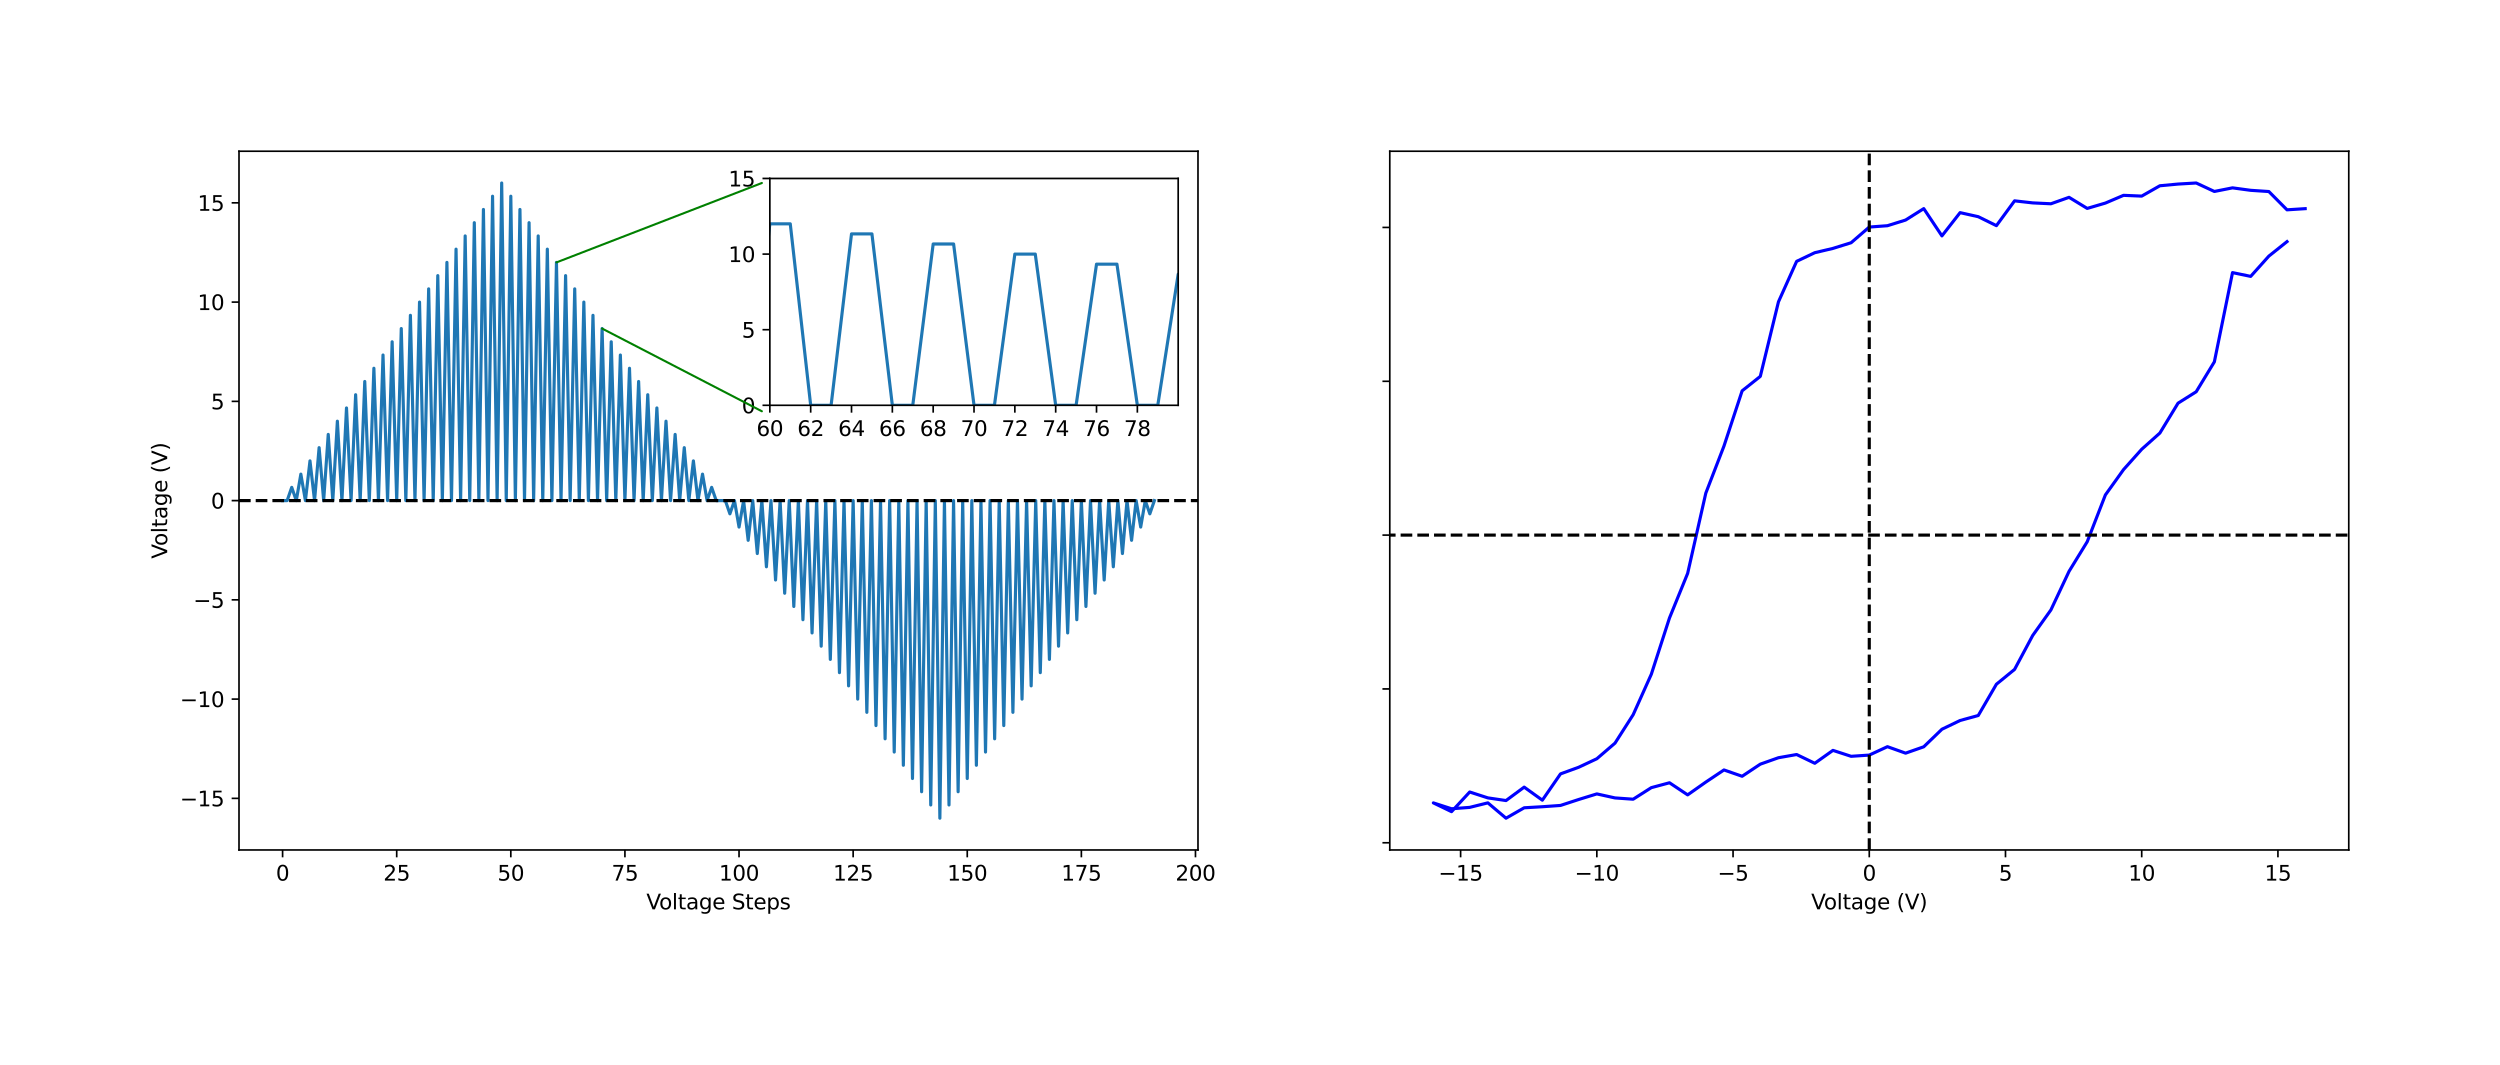<?xml version="1.0" encoding="utf-8" standalone="no"?>
<!DOCTYPE svg PUBLIC "-//W3C//DTD SVG 1.1//EN"
  "http://www.w3.org/Graphics/SVG/1.1/DTD/svg11.dtd">
<svg xmlns:xlink="http://www.w3.org/1999/xlink" width="1190.183pt" height="506.996pt" viewBox="0 0 1190.183 506.996" xmlns="http://www.w3.org/2000/svg" version="1.1">
 <defs>
  <style type="text/css">*{stroke-linejoin: round; stroke-linecap: butt}</style>
 </defs>
 <g id="figure_1">
  <g id="patch_1">
   <path d="M 0 506.996 
L 1190.183 506.996 
L 1190.183 0 
L 0 0 
z
" style="fill: #ffffff"/>
  </g>
  <g id="axes_1">
   <g id="patch_2">
    <path d="M 113.783 404.64 
L 570.328 404.64 
L 570.328 72 
L 113.783 72 
z
" style="fill: #ffffff"/>
   </g>
   <g id="matplotlib.axis_1">
    <g id="xtick_1">
     <g id="line2d_1">
      <defs>
       <path id="m59f0fe6454" d="M 0 0 
L 0 3.5 
" style="stroke: #000000; stroke-width: 0.8"/>
      </defs>
      <g>
       <use xlink:href="#m59f0fe6454" x="134.535" y="404.64" style="stroke: #000000; stroke-width: 0.8"/>
      </g>
     </g>
     <g id="text_1">
      <!-- 0 -->
      <g transform="translate(131.354 419.238) scale(0.1 -0.1)">
       <defs>
        <path id="DejaVuSans-30" d="M 2034 4250 
Q 1547 4250 1301 3770 
Q 1056 3291 1056 2328 
Q 1056 1369 1301 889 
Q 1547 409 2034 409 
Q 2525 409 2770 889 
Q 3016 1369 3016 2328 
Q 3016 3291 2770 3770 
Q 2525 4250 2034 4250 
z
M 2034 4750 
Q 2819 4750 3233 4129 
Q 3647 3509 3647 2328 
Q 3647 1150 3233 529 
Q 2819 -91 2034 -91 
Q 1250 -91 836 529 
Q 422 1150 422 2328 
Q 422 3509 836 4129 
Q 1250 4750 2034 4750 
z
" transform="scale(0.016)"/>
       </defs>
       <use xlink:href="#DejaVuSans-30"/>
      </g>
     </g>
    </g>
    <g id="xtick_2">
     <g id="line2d_2">
      <g>
       <use xlink:href="#m59f0fe6454" x="188.86" y="404.64" style="stroke: #000000; stroke-width: 0.8"/>
      </g>
     </g>
     <g id="text_2">
      <!-- 25 -->
      <g transform="translate(182.497 419.238) scale(0.1 -0.1)">
       <defs>
        <path id="DejaVuSans-32" d="M 1228 531 
L 3431 531 
L 3431 0 
L 469 0 
L 469 531 
Q 828 903 1448 1529 
Q 2069 2156 2228 2338 
Q 2531 2678 2651 2914 
Q 2772 3150 2772 3378 
Q 2772 3750 2511 3984 
Q 2250 4219 1831 4219 
Q 1534 4219 1204 4116 
Q 875 4013 500 3803 
L 500 4441 
Q 881 4594 1212 4672 
Q 1544 4750 1819 4750 
Q 2544 4750 2975 4387 
Q 3406 4025 3406 3419 
Q 3406 3131 3298 2873 
Q 3191 2616 2906 2266 
Q 2828 2175 2409 1742 
Q 1991 1309 1228 531 
z
" transform="scale(0.016)"/>
        <path id="DejaVuSans-35" d="M 691 4666 
L 3169 4666 
L 3169 4134 
L 1269 4134 
L 1269 2991 
Q 1406 3038 1543 3061 
Q 1681 3084 1819 3084 
Q 2600 3084 3056 2656 
Q 3513 2228 3513 1497 
Q 3513 744 3044 326 
Q 2575 -91 1722 -91 
Q 1428 -91 1123 -41 
Q 819 9 494 109 
L 494 744 
Q 775 591 1075 516 
Q 1375 441 1709 441 
Q 2250 441 2565 725 
Q 2881 1009 2881 1497 
Q 2881 1984 2565 2268 
Q 2250 2553 1709 2553 
Q 1456 2553 1204 2497 
Q 953 2441 691 2322 
L 691 4666 
z
" transform="scale(0.016)"/>
       </defs>
       <use xlink:href="#DejaVuSans-32"/>
       <use xlink:href="#DejaVuSans-35" x="63.623"/>
      </g>
     </g>
    </g>
    <g id="xtick_3">
     <g id="line2d_3">
      <g>
       <use xlink:href="#m59f0fe6454" x="243.184" y="404.64" style="stroke: #000000; stroke-width: 0.8"/>
      </g>
     </g>
     <g id="text_3">
      <!-- 50 -->
      <g transform="translate(236.822 419.238) scale(0.1 -0.1)">
       <use xlink:href="#DejaVuSans-35"/>
       <use xlink:href="#DejaVuSans-30" x="63.623"/>
      </g>
     </g>
    </g>
    <g id="xtick_4">
     <g id="line2d_4">
      <g>
       <use xlink:href="#m59f0fe6454" x="297.509" y="404.64" style="stroke: #000000; stroke-width: 0.8"/>
      </g>
     </g>
     <g id="text_4">
      <!-- 75 -->
      <g transform="translate(291.147 419.238) scale(0.1 -0.1)">
       <defs>
        <path id="DejaVuSans-37" d="M 525 4666 
L 3525 4666 
L 3525 4397 
L 1831 0 
L 1172 0 
L 2766 4134 
L 525 4134 
L 525 4666 
z
" transform="scale(0.016)"/>
       </defs>
       <use xlink:href="#DejaVuSans-37"/>
       <use xlink:href="#DejaVuSans-35" x="63.623"/>
      </g>
     </g>
    </g>
    <g id="xtick_5">
     <g id="line2d_5">
      <g>
       <use xlink:href="#m59f0fe6454" x="351.834" y="404.64" style="stroke: #000000; stroke-width: 0.8"/>
      </g>
     </g>
     <g id="text_5">
      <!-- 100 -->
      <g transform="translate(342.29 419.238) scale(0.1 -0.1)">
       <defs>
        <path id="DejaVuSans-31" d="M 794 531 
L 1825 531 
L 1825 4091 
L 703 3866 
L 703 4441 
L 1819 4666 
L 2450 4666 
L 2450 531 
L 3481 531 
L 3481 0 
L 794 0 
L 794 531 
z
" transform="scale(0.016)"/>
       </defs>
       <use xlink:href="#DejaVuSans-31"/>
       <use xlink:href="#DejaVuSans-30" x="63.623"/>
       <use xlink:href="#DejaVuSans-30" x="127.246"/>
      </g>
     </g>
    </g>
    <g id="xtick_6">
     <g id="line2d_6">
      <g>
       <use xlink:href="#m59f0fe6454" x="406.159" y="404.64" style="stroke: #000000; stroke-width: 0.8"/>
      </g>
     </g>
     <g id="text_6">
      <!-- 125 -->
      <g transform="translate(396.615 419.238) scale(0.1 -0.1)">
       <use xlink:href="#DejaVuSans-31"/>
       <use xlink:href="#DejaVuSans-32" x="63.623"/>
       <use xlink:href="#DejaVuSans-35" x="127.246"/>
      </g>
     </g>
    </g>
    <g id="xtick_7">
     <g id="line2d_7">
      <g>
       <use xlink:href="#m59f0fe6454" x="460.484" y="404.64" style="stroke: #000000; stroke-width: 0.8"/>
      </g>
     </g>
     <g id="text_7">
      <!-- 150 -->
      <g transform="translate(450.94 419.238) scale(0.1 -0.1)">
       <use xlink:href="#DejaVuSans-31"/>
       <use xlink:href="#DejaVuSans-35" x="63.623"/>
       <use xlink:href="#DejaVuSans-30" x="127.246"/>
      </g>
     </g>
    </g>
    <g id="xtick_8">
     <g id="line2d_8">
      <g>
       <use xlink:href="#m59f0fe6454" x="514.808" y="404.64" style="stroke: #000000; stroke-width: 0.8"/>
      </g>
     </g>
     <g id="text_8">
      <!-- 175 -->
      <g transform="translate(505.265 419.238) scale(0.1 -0.1)">
       <use xlink:href="#DejaVuSans-31"/>
       <use xlink:href="#DejaVuSans-37" x="63.623"/>
       <use xlink:href="#DejaVuSans-35" x="127.246"/>
      </g>
     </g>
    </g>
    <g id="xtick_9">
     <g id="line2d_9">
      <g>
       <use xlink:href="#m59f0fe6454" x="569.133" y="404.64" style="stroke: #000000; stroke-width: 0.8"/>
      </g>
     </g>
     <g id="text_9">
      <!-- 200 -->
      <g transform="translate(559.589 419.238) scale(0.1 -0.1)">
       <use xlink:href="#DejaVuSans-32"/>
       <use xlink:href="#DejaVuSans-30" x="63.623"/>
       <use xlink:href="#DejaVuSans-30" x="127.246"/>
      </g>
     </g>
    </g>
    <g id="text_10">
     <!-- Voltage Steps -->
     <g transform="translate(307.72 432.917) scale(0.1 -0.1)">
      <defs>
       <path id="DejaVuSans-56" d="M 1831 0 
L 50 4666 
L 709 4666 
L 2188 738 
L 3669 4666 
L 4325 4666 
L 2547 0 
L 1831 0 
z
" transform="scale(0.016)"/>
       <path id="DejaVuSans-6f" d="M 1959 3097 
Q 1497 3097 1228 2736 
Q 959 2375 959 1747 
Q 959 1119 1226 758 
Q 1494 397 1959 397 
Q 2419 397 2687 759 
Q 2956 1122 2956 1747 
Q 2956 2369 2687 2733 
Q 2419 3097 1959 3097 
z
M 1959 3584 
Q 2709 3584 3137 3096 
Q 3566 2609 3566 1747 
Q 3566 888 3137 398 
Q 2709 -91 1959 -91 
Q 1206 -91 779 398 
Q 353 888 353 1747 
Q 353 2609 779 3096 
Q 1206 3584 1959 3584 
z
" transform="scale(0.016)"/>
       <path id="DejaVuSans-6c" d="M 603 4863 
L 1178 4863 
L 1178 0 
L 603 0 
L 603 4863 
z
" transform="scale(0.016)"/>
       <path id="DejaVuSans-74" d="M 1172 4494 
L 1172 3500 
L 2356 3500 
L 2356 3053 
L 1172 3053 
L 1172 1153 
Q 1172 725 1289 603 
Q 1406 481 1766 481 
L 2356 481 
L 2356 0 
L 1766 0 
Q 1100 0 847 248 
Q 594 497 594 1153 
L 594 3053 
L 172 3053 
L 172 3500 
L 594 3500 
L 594 4494 
L 1172 4494 
z
" transform="scale(0.016)"/>
       <path id="DejaVuSans-61" d="M 2194 1759 
Q 1497 1759 1228 1600 
Q 959 1441 959 1056 
Q 959 750 1161 570 
Q 1363 391 1709 391 
Q 2188 391 2477 730 
Q 2766 1069 2766 1631 
L 2766 1759 
L 2194 1759 
z
M 3341 1997 
L 3341 0 
L 2766 0 
L 2766 531 
Q 2569 213 2275 61 
Q 1981 -91 1556 -91 
Q 1019 -91 701 211 
Q 384 513 384 1019 
Q 384 1609 779 1909 
Q 1175 2209 1959 2209 
L 2766 2209 
L 2766 2266 
Q 2766 2663 2505 2880 
Q 2244 3097 1772 3097 
Q 1472 3097 1187 3025 
Q 903 2953 641 2809 
L 641 3341 
Q 956 3463 1253 3523 
Q 1550 3584 1831 3584 
Q 2591 3584 2966 3190 
Q 3341 2797 3341 1997 
z
" transform="scale(0.016)"/>
       <path id="DejaVuSans-67" d="M 2906 1791 
Q 2906 2416 2648 2759 
Q 2391 3103 1925 3103 
Q 1463 3103 1205 2759 
Q 947 2416 947 1791 
Q 947 1169 1205 825 
Q 1463 481 1925 481 
Q 2391 481 2648 825 
Q 2906 1169 2906 1791 
z
M 3481 434 
Q 3481 -459 3084 -895 
Q 2688 -1331 1869 -1331 
Q 1566 -1331 1297 -1286 
Q 1028 -1241 775 -1147 
L 775 -588 
Q 1028 -725 1275 -790 
Q 1522 -856 1778 -856 
Q 2344 -856 2625 -561 
Q 2906 -266 2906 331 
L 2906 616 
Q 2728 306 2450 153 
Q 2172 0 1784 0 
Q 1141 0 747 490 
Q 353 981 353 1791 
Q 353 2603 747 3093 
Q 1141 3584 1784 3584 
Q 2172 3584 2450 3431 
Q 2728 3278 2906 2969 
L 2906 3500 
L 3481 3500 
L 3481 434 
z
" transform="scale(0.016)"/>
       <path id="DejaVuSans-65" d="M 3597 1894 
L 3597 1613 
L 953 1613 
Q 991 1019 1311 708 
Q 1631 397 2203 397 
Q 2534 397 2845 478 
Q 3156 559 3463 722 
L 3463 178 
Q 3153 47 2828 -22 
Q 2503 -91 2169 -91 
Q 1331 -91 842 396 
Q 353 884 353 1716 
Q 353 2575 817 3079 
Q 1281 3584 2069 3584 
Q 2775 3584 3186 3129 
Q 3597 2675 3597 1894 
z
M 3022 2063 
Q 3016 2534 2758 2815 
Q 2500 3097 2075 3097 
Q 1594 3097 1305 2825 
Q 1016 2553 972 2059 
L 3022 2063 
z
" transform="scale(0.016)"/>
       <path id="DejaVuSans-20" transform="scale(0.016)"/>
       <path id="DejaVuSans-53" d="M 3425 4513 
L 3425 3897 
Q 3066 4069 2747 4153 
Q 2428 4238 2131 4238 
Q 1616 4238 1336 4038 
Q 1056 3838 1056 3469 
Q 1056 3159 1242 3001 
Q 1428 2844 1947 2747 
L 2328 2669 
Q 3034 2534 3370 2195 
Q 3706 1856 3706 1288 
Q 3706 609 3251 259 
Q 2797 -91 1919 -91 
Q 1588 -91 1214 -16 
Q 841 59 441 206 
L 441 856 
Q 825 641 1194 531 
Q 1563 422 1919 422 
Q 2459 422 2753 634 
Q 3047 847 3047 1241 
Q 3047 1584 2836 1778 
Q 2625 1972 2144 2069 
L 1759 2144 
Q 1053 2284 737 2584 
Q 422 2884 422 3419 
Q 422 4038 858 4394 
Q 1294 4750 2059 4750 
Q 2388 4750 2728 4690 
Q 3069 4631 3425 4513 
z
" transform="scale(0.016)"/>
       <path id="DejaVuSans-70" d="M 1159 525 
L 1159 -1331 
L 581 -1331 
L 581 3500 
L 1159 3500 
L 1159 2969 
Q 1341 3281 1617 3432 
Q 1894 3584 2278 3584 
Q 2916 3584 3314 3078 
Q 3713 2572 3713 1747 
Q 3713 922 3314 415 
Q 2916 -91 2278 -91 
Q 1894 -91 1617 61 
Q 1341 213 1159 525 
z
M 3116 1747 
Q 3116 2381 2855 2742 
Q 2594 3103 2138 3103 
Q 1681 3103 1420 2742 
Q 1159 2381 1159 1747 
Q 1159 1113 1420 752 
Q 1681 391 2138 391 
Q 2594 391 2855 752 
Q 3116 1113 3116 1747 
z
" transform="scale(0.016)"/>
       <path id="DejaVuSans-73" d="M 2834 3397 
L 2834 2853 
Q 2591 2978 2328 3040 
Q 2066 3103 1784 3103 
Q 1356 3103 1142 2972 
Q 928 2841 928 2578 
Q 928 2378 1081 2264 
Q 1234 2150 1697 2047 
L 1894 2003 
Q 2506 1872 2764 1633 
Q 3022 1394 3022 966 
Q 3022 478 2636 193 
Q 2250 -91 1575 -91 
Q 1294 -91 989 -36 
Q 684 19 347 128 
L 347 722 
Q 666 556 975 473 
Q 1284 391 1588 391 
Q 1994 391 2212 530 
Q 2431 669 2431 922 
Q 2431 1156 2273 1281 
Q 2116 1406 1581 1522 
L 1381 1569 
Q 847 1681 609 1914 
Q 372 2147 372 2553 
Q 372 3047 722 3315 
Q 1072 3584 1716 3584 
Q 2034 3584 2315 3537 
Q 2597 3491 2834 3397 
z
" transform="scale(0.016)"/>
      </defs>
      <use xlink:href="#DejaVuSans-56"/>
      <use xlink:href="#DejaVuSans-6f" x="60.658"/>
      <use xlink:href="#DejaVuSans-6c" x="121.84"/>
      <use xlink:href="#DejaVuSans-74" x="149.623"/>
      <use xlink:href="#DejaVuSans-61" x="188.832"/>
      <use xlink:href="#DejaVuSans-67" x="250.111"/>
      <use xlink:href="#DejaVuSans-65" x="313.588"/>
      <use xlink:href="#DejaVuSans-20" x="375.111"/>
      <use xlink:href="#DejaVuSans-53" x="406.898"/>
      <use xlink:href="#DejaVuSans-74" x="470.375"/>
      <use xlink:href="#DejaVuSans-65" x="509.584"/>
      <use xlink:href="#DejaVuSans-70" x="571.107"/>
      <use xlink:href="#DejaVuSans-73" x="634.584"/>
     </g>
    </g>
   </g>
   <g id="matplotlib.axis_2">
    <g id="ytick_1">
     <g id="line2d_10">
      <defs>
       <path id="m29679ef393" d="M 0 0 
L -3.5 0 
" style="stroke: #000000; stroke-width: 0.8"/>
      </defs>
      <g>
       <use xlink:href="#m29679ef393" x="113.783" y="380.07" style="stroke: #000000; stroke-width: 0.8"/>
      </g>
     </g>
     <g id="text_11">
      <!-- −15 -->
      <g transform="translate(85.678 383.869) scale(0.1 -0.1)">
       <defs>
        <path id="DejaVuSans-2212" d="M 678 2272 
L 4684 2272 
L 4684 1741 
L 678 1741 
L 678 2272 
z
" transform="scale(0.016)"/>
       </defs>
       <use xlink:href="#DejaVuSans-2212"/>
       <use xlink:href="#DejaVuSans-31" x="83.789"/>
       <use xlink:href="#DejaVuSans-35" x="147.412"/>
      </g>
     </g>
    </g>
    <g id="ytick_2">
     <g id="line2d_11">
      <g>
       <use xlink:href="#m29679ef393" x="113.783" y="332.82" style="stroke: #000000; stroke-width: 0.8"/>
      </g>
     </g>
     <g id="text_12">
      <!-- −10 -->
      <g transform="translate(85.678 336.619) scale(0.1 -0.1)">
       <use xlink:href="#DejaVuSans-2212"/>
       <use xlink:href="#DejaVuSans-31" x="83.789"/>
       <use xlink:href="#DejaVuSans-30" x="147.412"/>
      </g>
     </g>
    </g>
    <g id="ytick_3">
     <g id="line2d_12">
      <g>
       <use xlink:href="#m29679ef393" x="113.783" y="285.57" style="stroke: #000000; stroke-width: 0.8"/>
      </g>
     </g>
     <g id="text_13">
      <!-- −5 -->
      <g transform="translate(92.041 289.369) scale(0.1 -0.1)">
       <use xlink:href="#DejaVuSans-2212"/>
       <use xlink:href="#DejaVuSans-35" x="83.789"/>
      </g>
     </g>
    </g>
    <g id="ytick_4">
     <g id="line2d_13">
      <g>
       <use xlink:href="#m29679ef393" x="113.783" y="238.32" style="stroke: #000000; stroke-width: 0.8"/>
      </g>
     </g>
     <g id="text_14">
      <!-- 0 -->
      <g transform="translate(100.42 242.119) scale(0.1 -0.1)">
       <use xlink:href="#DejaVuSans-30"/>
      </g>
     </g>
    </g>
    <g id="ytick_5">
     <g id="line2d_14">
      <g>
       <use xlink:href="#m29679ef393" x="113.783" y="191.07" style="stroke: #000000; stroke-width: 0.8"/>
      </g>
     </g>
     <g id="text_15">
      <!-- 5 -->
      <g transform="translate(100.42 194.869) scale(0.1 -0.1)">
       <use xlink:href="#DejaVuSans-35"/>
      </g>
     </g>
    </g>
    <g id="ytick_6">
     <g id="line2d_15">
      <g>
       <use xlink:href="#m29679ef393" x="113.783" y="143.82" style="stroke: #000000; stroke-width: 0.8"/>
      </g>
     </g>
     <g id="text_16">
      <!-- 10 -->
      <g transform="translate(94.058 147.619) scale(0.1 -0.1)">
       <use xlink:href="#DejaVuSans-31"/>
       <use xlink:href="#DejaVuSans-30" x="63.623"/>
      </g>
     </g>
    </g>
    <g id="ytick_7">
     <g id="line2d_16">
      <g>
       <use xlink:href="#m29679ef393" x="113.783" y="96.57" style="stroke: #000000; stroke-width: 0.8"/>
      </g>
     </g>
     <g id="text_17">
      <!-- 15 -->
      <g transform="translate(94.058 100.369) scale(0.1 -0.1)">
       <use xlink:href="#DejaVuSans-31"/>
       <use xlink:href="#DejaVuSans-35" x="63.623"/>
      </g>
     </g>
    </g>
    <g id="text_18">
     <!-- Voltage (V) -->
     <g transform="translate(79.598 265.987) rotate(-90) scale(0.1 -0.1)">
      <defs>
       <path id="DejaVuSans-28" d="M 1984 4856 
Q 1566 4138 1362 3434 
Q 1159 2731 1159 2009 
Q 1159 1288 1364 580 
Q 1569 -128 1984 -844 
L 1484 -844 
Q 1016 -109 783 600 
Q 550 1309 550 2009 
Q 550 2706 781 3412 
Q 1013 4119 1484 4856 
L 1984 4856 
z
" transform="scale(0.016)"/>
       <path id="DejaVuSans-29" d="M 513 4856 
L 1013 4856 
Q 1481 4119 1714 3412 
Q 1947 2706 1947 2009 
Q 1947 1309 1714 600 
Q 1481 -109 1013 -844 
L 513 -844 
Q 928 -128 1133 580 
Q 1338 1288 1338 2009 
Q 1338 2731 1133 3434 
Q 928 4138 513 4856 
z
" transform="scale(0.016)"/>
      </defs>
      <use xlink:href="#DejaVuSans-56"/>
      <use xlink:href="#DejaVuSans-6f" x="60.658"/>
      <use xlink:href="#DejaVuSans-6c" x="121.84"/>
      <use xlink:href="#DejaVuSans-74" x="149.623"/>
      <use xlink:href="#DejaVuSans-61" x="188.832"/>
      <use xlink:href="#DejaVuSans-67" x="250.111"/>
      <use xlink:href="#DejaVuSans-65" x="313.588"/>
      <use xlink:href="#DejaVuSans-20" x="375.111"/>
      <use xlink:href="#DejaVuSans-28" x="406.898"/>
      <use xlink:href="#DejaVuSans-56" x="445.912"/>
      <use xlink:href="#DejaVuSans-29" x="514.32"/>
     </g>
    </g>
   </g>
   <g id="line2d_17">
    <path d="M 134.535 238.32 
L 136.708 238.32 
L 138.881 232.02 
L 141.054 238.32 
L 143.227 225.72 
L 145.4 238.32 
L 147.573 219.42 
L 149.746 238.32 
L 151.919 213.12 
L 154.092 238.32 
L 156.265 206.82 
L 158.438 238.32 
L 160.611 200.52 
L 162.784 238.32 
L 164.957 194.22 
L 167.13 238.32 
L 169.303 187.92 
L 171.476 238.32 
L 173.649 181.62 
L 175.822 238.32 
L 177.995 175.32 
L 180.168 238.32 
L 182.341 169.02 
L 184.514 238.32 
L 186.687 162.72 
L 188.86 238.32 
L 191.033 156.42 
L 193.206 238.32 
L 195.379 150.12 
L 197.552 238.32 
L 199.725 143.82 
L 201.898 238.32 
L 204.071 137.52 
L 206.244 238.32 
L 208.417 131.22 
L 210.59 238.32 
L 212.763 124.92 
L 214.936 238.32 
L 217.109 118.62 
L 219.282 238.32 
L 221.455 112.32 
L 223.628 238.32 
L 225.801 106.02 
L 227.974 238.32 
L 230.146 99.72 
L 232.319 238.32 
L 234.492 93.42 
L 236.665 238.32 
L 238.838 87.12 
L 241.011 238.32 
L 243.184 93.42 
L 245.357 238.32 
L 247.53 99.72 
L 249.703 238.32 
L 251.876 106.02 
L 254.049 238.32 
L 256.222 112.32 
L 258.395 238.32 
L 260.568 118.62 
L 262.741 238.32 
L 264.914 124.92 
L 267.087 238.32 
L 269.26 131.22 
L 271.433 238.32 
L 273.606 137.52 
L 275.779 238.32 
L 277.952 143.82 
L 280.125 238.32 
L 282.298 150.12 
L 284.471 238.32 
L 286.644 156.42 
L 288.817 238.32 
L 290.99 162.72 
L 293.163 238.32 
L 295.336 169.02 
L 297.509 238.32 
L 299.682 175.32 
L 301.855 238.32 
L 304.028 181.62 
L 306.201 238.32 
L 308.374 187.92 
L 310.547 238.32 
L 312.72 194.22 
L 314.893 238.32 
L 317.066 200.52 
L 319.239 238.32 
L 321.412 206.82 
L 323.585 238.32 
L 325.758 213.12 
L 327.931 238.32 
L 330.104 219.42 
L 332.277 238.32 
L 334.45 225.72 
L 336.623 238.32 
L 338.796 232.02 
L 340.969 238.32 
L 345.315 238.32 
L 347.488 244.62 
L 349.661 238.32 
L 351.834 250.92 
L 354.007 238.32 
L 356.18 257.22 
L 358.353 238.32 
L 360.526 263.52 
L 362.699 238.32 
L 364.872 269.82 
L 367.045 238.32 
L 369.218 276.12 
L 371.391 238.32 
L 373.564 282.42 
L 375.737 238.32 
L 377.91 288.72 
L 380.083 238.32 
L 382.256 295.02 
L 384.429 238.32 
L 386.602 301.32 
L 388.775 238.32 
L 390.948 307.62 
L 393.121 238.32 
L 395.294 313.92 
L 397.467 238.32 
L 399.64 320.22 
L 401.813 238.32 
L 403.986 326.52 
L 406.159 238.32 
L 408.332 332.82 
L 410.505 238.32 
L 412.678 339.12 
L 414.851 238.32 
L 417.024 345.42 
L 419.197 238.32 
L 421.37 351.72 
L 423.543 238.32 
L 425.716 358.02 
L 427.889 238.32 
L 430.062 364.32 
L 432.235 238.32 
L 434.408 370.62 
L 436.581 238.32 
L 438.754 376.92 
L 440.927 238.32 
L 443.1 383.22 
L 445.273 238.32 
L 447.446 389.52 
L 449.619 238.32 
L 451.792 383.22 
L 453.965 238.32 
L 456.138 376.92 
L 458.311 238.32 
L 460.484 370.62 
L 462.657 238.32 
L 464.83 364.32 
L 467.003 238.32 
L 469.176 358.02 
L 471.349 238.32 
L 473.522 351.72 
L 475.695 238.32 
L 477.867 345.42 
L 480.04 238.32 
L 482.213 339.12 
L 484.386 238.32 
L 486.559 332.82 
L 488.732 238.32 
L 490.905 326.52 
L 493.078 238.32 
L 495.251 320.22 
L 497.424 238.32 
L 499.597 313.92 
L 501.77 238.32 
L 503.943 307.62 
L 506.116 238.32 
L 508.289 301.32 
L 510.462 238.32 
L 512.635 295.02 
L 514.808 238.32 
L 516.981 288.72 
L 519.154 238.32 
L 521.327 282.42 
L 523.5 238.32 
L 525.673 276.12 
L 527.846 238.32 
L 530.019 269.82 
L 532.192 238.32 
L 534.365 263.52 
L 536.538 238.32 
L 538.711 257.22 
L 540.884 238.32 
L 543.057 250.92 
L 545.23 238.32 
L 547.403 244.62 
L 549.576 238.32 
L 549.576 238.32 
" clip-path="url(#p17170d8ca2)" style="fill: none; stroke: #1f77b4; stroke-width: 1.5; stroke-linecap: square"/>
   </g>
   <g id="line2d_18">
    <path d="M 113.783 238.32 
L 1191.183 238.32 
" clip-path="url(#p17170d8ca2)" style="fill: none; stroke-dasharray: 5.55,2.4; stroke-dashoffset: 0; stroke: #000000; stroke-width: 1.5"/>
   </g>
   <g id="patch_3">
    <path d="M 113.783 404.64 
L 113.783 72 
" style="fill: none; stroke: #000000; stroke-width: 0.8; stroke-linejoin: miter; stroke-linecap: square"/>
   </g>
   <g id="patch_4">
    <path d="M 570.328 404.64 
L 570.328 72 
" style="fill: none; stroke: #000000; stroke-width: 0.8; stroke-linejoin: miter; stroke-linecap: square"/>
   </g>
   <g id="patch_5">
    <path d="M 113.783 404.64 
L 570.328 404.64 
" style="fill: none; stroke: #000000; stroke-width: 0.8; stroke-linejoin: miter; stroke-linecap: square"/>
   </g>
   <g id="patch_6">
    <path d="M 113.783 72 
L 570.328 72 
" style="fill: none; stroke: #000000; stroke-width: 0.8; stroke-linejoin: miter; stroke-linecap: square"/>
   </g>
  </g>
  <g id="axes_2">
   <g id="patch_7">
    <path d="M 661.637 404.64 
L 1118.183 404.64 
L 1118.183 72 
L 661.637 72 
z
" style="fill: #ffffff"/>
   </g>
   <g id="matplotlib.axis_3">
    <g id="xtick_10">
     <g id="line2d_19">
      <g>
       <use xlink:href="#m59f0fe6454" x="695.359" y="404.64" style="stroke: #000000; stroke-width: 0.8"/>
      </g>
     </g>
     <g id="text_19">
      <!-- −15 -->
      <g transform="translate(684.807 419.238) scale(0.1 -0.1)">
       <use xlink:href="#DejaVuSans-2212"/>
       <use xlink:href="#DejaVuSans-31" x="83.789"/>
       <use xlink:href="#DejaVuSans-35" x="147.412"/>
      </g>
     </g>
    </g>
    <g id="xtick_11">
     <g id="line2d_20">
      <g>
       <use xlink:href="#m59f0fe6454" x="760.21" y="404.64" style="stroke: #000000; stroke-width: 0.8"/>
      </g>
     </g>
     <g id="text_20">
      <!-- −10 -->
      <g transform="translate(749.657 419.238) scale(0.1 -0.1)">
       <use xlink:href="#DejaVuSans-2212"/>
       <use xlink:href="#DejaVuSans-31" x="83.789"/>
       <use xlink:href="#DejaVuSans-30" x="147.412"/>
      </g>
     </g>
    </g>
    <g id="xtick_12">
     <g id="line2d_21">
      <g>
       <use xlink:href="#m59f0fe6454" x="825.06" y="404.64" style="stroke: #000000; stroke-width: 0.8"/>
      </g>
     </g>
     <g id="text_21">
      <!-- −5 -->
      <g transform="translate(817.689 419.238) scale(0.1 -0.1)">
       <use xlink:href="#DejaVuSans-2212"/>
       <use xlink:href="#DejaVuSans-35" x="83.789"/>
      </g>
     </g>
    </g>
    <g id="xtick_13">
     <g id="line2d_22">
      <g>
       <use xlink:href="#m59f0fe6454" x="889.91" y="404.64" style="stroke: #000000; stroke-width: 0.8"/>
      </g>
     </g>
     <g id="text_22">
      <!-- 0 -->
      <g transform="translate(886.729 419.238) scale(0.1 -0.1)">
       <use xlink:href="#DejaVuSans-30"/>
      </g>
     </g>
    </g>
    <g id="xtick_14">
     <g id="line2d_23">
      <g>
       <use xlink:href="#m59f0fe6454" x="954.76" y="404.64" style="stroke: #000000; stroke-width: 0.8"/>
      </g>
     </g>
     <g id="text_23">
      <!-- 5 -->
      <g transform="translate(951.579 419.238) scale(0.1 -0.1)">
       <use xlink:href="#DejaVuSans-35"/>
      </g>
     </g>
    </g>
    <g id="xtick_15">
     <g id="line2d_24">
      <g>
       <use xlink:href="#m59f0fe6454" x="1019.61" y="404.64" style="stroke: #000000; stroke-width: 0.8"/>
      </g>
     </g>
     <g id="text_24">
      <!-- 10 -->
      <g transform="translate(1013.248 419.238) scale(0.1 -0.1)">
       <use xlink:href="#DejaVuSans-31"/>
       <use xlink:href="#DejaVuSans-30" x="63.623"/>
      </g>
     </g>
    </g>
    <g id="xtick_16">
     <g id="line2d_25">
      <g>
       <use xlink:href="#m59f0fe6454" x="1084.461" y="404.64" style="stroke: #000000; stroke-width: 0.8"/>
      </g>
     </g>
     <g id="text_25">
      <!-- 15 -->
      <g transform="translate(1078.098 419.238) scale(0.1 -0.1)">
       <use xlink:href="#DejaVuSans-31"/>
       <use xlink:href="#DejaVuSans-35" x="63.623"/>
      </g>
     </g>
    </g>
    <g id="text_26">
     <!-- Voltage (V) -->
     <g transform="translate(862.243 432.917) scale(0.1 -0.1)">
      <use xlink:href="#DejaVuSans-56"/>
      <use xlink:href="#DejaVuSans-6f" x="60.658"/>
      <use xlink:href="#DejaVuSans-6c" x="121.84"/>
      <use xlink:href="#DejaVuSans-74" x="149.623"/>
      <use xlink:href="#DejaVuSans-61" x="188.832"/>
      <use xlink:href="#DejaVuSans-67" x="250.111"/>
      <use xlink:href="#DejaVuSans-65" x="313.588"/>
      <use xlink:href="#DejaVuSans-20" x="375.111"/>
      <use xlink:href="#DejaVuSans-28" x="406.898"/>
      <use xlink:href="#DejaVuSans-56" x="445.912"/>
      <use xlink:href="#DejaVuSans-29" x="514.32"/>
     </g>
    </g>
   </g>
   <g id="matplotlib.axis_4">
    <g id="ytick_8">
     <g id="line2d_26">
      <g>
       <use xlink:href="#m29679ef393" x="661.637" y="401.213" style="stroke: #000000; stroke-width: 0.8"/>
      </g>
     </g>
    </g>
    <g id="ytick_9">
     <g id="line2d_27">
      <g>
       <use xlink:href="#m29679ef393" x="661.637" y="327.982" style="stroke: #000000; stroke-width: 0.8"/>
      </g>
     </g>
    </g>
    <g id="ytick_10">
     <g id="line2d_28">
      <g>
       <use xlink:href="#m29679ef393" x="661.637" y="254.75" style="stroke: #000000; stroke-width: 0.8"/>
      </g>
     </g>
    </g>
    <g id="ytick_11">
     <g id="line2d_29">
      <g>
       <use xlink:href="#m29679ef393" x="661.637" y="181.519" style="stroke: #000000; stroke-width: 0.8"/>
      </g>
     </g>
    </g>
    <g id="ytick_12">
     <g id="line2d_30">
      <g>
       <use xlink:href="#m29679ef393" x="661.637" y="108.287" style="stroke: #000000; stroke-width: 0.8"/>
      </g>
     </g>
    </g>
   </g>
   <g id="line2d_31">
    <path d="M 1097.431 99.337 
L 1088.784 99.891 
L 1080.137 91.184 
L 1071.491 90.606 
L 1062.844 89.433 
L 1054.197 91.15 
L 1045.551 87.12 
L 1036.904 87.628 
L 1028.257 88.438 
L 1019.61 93.361 
L 1010.964 92.995 
L 1002.317 96.678 
L 993.67 99.222 
L 985.024 93.941 
L 976.377 97.012 
L 967.73 96.595 
L 959.084 95.618 
L 950.437 107.425 
L 941.79 103.161 
L 933.144 101.233 
L 924.497 112.298 
L 915.85 99.318 
L 907.203 104.757 
L 898.557 107.457 
L 889.91 108.096 
L 881.263 115.561 
L 872.617 118.257 
L 863.97 120.301 
L 855.323 124.423 
L 846.677 143.687 
L 838.03 179.179 
L 829.383 186.064 
L 820.737 212.349 
L 812.09 234.765 
L 803.443 272.965 
L 794.796 294.198 
L 786.15 320.981 
L 777.503 340.252 
L 768.856 353.791 
L 760.21 361.217 
L 751.563 365.274 
L 742.916 368.428 
L 734.27 380.945 
L 725.623 374.731 
L 716.976 381.12 
L 708.33 379.852 
L 699.683 377.051 
L 691.036 386.408 
L 682.389 382.234 
L 691.036 385.031 
L 699.683 384.373 
L 708.33 382.218 
L 716.976 389.52 
L 725.623 384.566 
L 734.27 384.063 
L 742.916 383.451 
L 751.563 380.62 
L 760.21 377.959 
L 768.856 379.872 
L 777.503 380.483 
L 786.15 374.978 
L 794.796 372.655 
L 803.443 378.415 
L 812.09 372.332 
L 820.737 366.552 
L 829.383 369.56 
L 838.03 363.8 
L 846.677 360.732 
L 855.323 359.21 
L 863.97 363.374 
L 872.617 357.234 
L 881.263 360.059 
L 889.91 359.477 
L 898.557 355.474 
L 907.203 358.56 
L 915.85 355.524 
L 924.497 347.172 
L 933.144 343.008 
L 941.79 340.634 
L 950.437 325.737 
L 959.084 318.682 
L 967.73 302.505 
L 976.377 290.372 
L 985.024 271.99 
L 993.67 257.897 
L 1002.317 235.622 
L 1010.964 223.559 
L 1019.61 213.88 
L 1028.257 206.161 
L 1036.904 191.941 
L 1045.551 186.499 
L 1054.197 172.265 
L 1062.844 129.784 
L 1071.491 131.577 
L 1080.137 121.93 
L 1088.784 115.032 
" clip-path="url(#p81731f1e1a)" style="fill: none; stroke: #0000ff; stroke-width: 1.5; stroke-linecap: square"/>
   </g>
   <g id="line2d_32">
    <path d="M -1 254.75 
L 1191.183 254.75 
" clip-path="url(#p81731f1e1a)" style="fill: none; stroke-dasharray: 5.55,2.4; stroke-dashoffset: 0; stroke: #000000; stroke-width: 1.5"/>
   </g>
   <g id="line2d_33">
    <path d="M 889.91 404.64 
L 889.91 72 
" clip-path="url(#p81731f1e1a)" style="fill: none; stroke-dasharray: 5.55,2.4; stroke-dashoffset: 0; stroke: #000000; stroke-width: 1.5"/>
   </g>
   <g id="patch_8">
    <path d="M 661.637 404.64 
L 661.637 72 
" style="fill: none; stroke: #000000; stroke-width: 0.8; stroke-linejoin: miter; stroke-linecap: square"/>
   </g>
   <g id="patch_9">
    <path d="M 1118.183 404.64 
L 1118.183 72 
" style="fill: none; stroke: #000000; stroke-width: 0.8; stroke-linejoin: miter; stroke-linecap: square"/>
   </g>
   <g id="patch_10">
    <path d="M 661.637 404.64 
L 1118.183 404.64 
" style="fill: none; stroke: #000000; stroke-width: 0.8; stroke-linejoin: miter; stroke-linecap: square"/>
   </g>
   <g id="patch_11">
    <path d="M 661.637 72 
L 1118.183 72 
" style="fill: none; stroke: #000000; stroke-width: 0.8; stroke-linejoin: miter; stroke-linecap: square"/>
   </g>
  </g>
  <g id="axes_3">
   <g id="patch_12">
    <path d="M 366.503 192.96 
L 560.903 192.96 
L 560.903 84.96 
L 366.503 84.96 
z
" style="fill: #ffffff"/>
   </g>
   <g id="matplotlib.axis_5">
    <g id="xtick_17">
     <g id="line2d_34">
      <g>
       <use xlink:href="#m59f0fe6454" x="366.503" y="192.96" style="stroke: #000000; stroke-width: 0.8"/>
      </g>
     </g>
     <g id="text_27">
      <!-- 60 -->
      <g transform="translate(360.14 207.558) scale(0.1 -0.1)">
       <defs>
        <path id="DejaVuSans-36" d="M 2113 2584 
Q 1688 2584 1439 2293 
Q 1191 2003 1191 1497 
Q 1191 994 1439 701 
Q 1688 409 2113 409 
Q 2538 409 2786 701 
Q 3034 994 3034 1497 
Q 3034 2003 2786 2293 
Q 2538 2584 2113 2584 
z
M 3366 4563 
L 3366 3988 
Q 3128 4100 2886 4159 
Q 2644 4219 2406 4219 
Q 1781 4219 1451 3797 
Q 1122 3375 1075 2522 
Q 1259 2794 1537 2939 
Q 1816 3084 2150 3084 
Q 2853 3084 3261 2657 
Q 3669 2231 3669 1497 
Q 3669 778 3244 343 
Q 2819 -91 2113 -91 
Q 1303 -91 875 529 
Q 447 1150 447 2328 
Q 447 3434 972 4092 
Q 1497 4750 2381 4750 
Q 2619 4750 2861 4703 
Q 3103 4656 3366 4563 
z
" transform="scale(0.016)"/>
       </defs>
       <use xlink:href="#DejaVuSans-36"/>
       <use xlink:href="#DejaVuSans-30" x="63.623"/>
      </g>
     </g>
    </g>
    <g id="xtick_18">
     <g id="line2d_35">
      <g>
       <use xlink:href="#m59f0fe6454" x="385.943" y="192.96" style="stroke: #000000; stroke-width: 0.8"/>
      </g>
     </g>
     <g id="text_28">
      <!-- 62 -->
      <g transform="translate(379.58 207.558) scale(0.1 -0.1)">
       <use xlink:href="#DejaVuSans-36"/>
       <use xlink:href="#DejaVuSans-32" x="63.623"/>
      </g>
     </g>
    </g>
    <g id="xtick_19">
     <g id="line2d_36">
      <g>
       <use xlink:href="#m59f0fe6454" x="405.383" y="192.96" style="stroke: #000000; stroke-width: 0.8"/>
      </g>
     </g>
     <g id="text_29">
      <!-- 64 -->
      <g transform="translate(399.02 207.558) scale(0.1 -0.1)">
       <defs>
        <path id="DejaVuSans-34" d="M 2419 4116 
L 825 1625 
L 2419 1625 
L 2419 4116 
z
M 2253 4666 
L 3047 4666 
L 3047 1625 
L 3713 1625 
L 3713 1100 
L 3047 1100 
L 3047 0 
L 2419 0 
L 2419 1100 
L 313 1100 
L 313 1709 
L 2253 4666 
z
" transform="scale(0.016)"/>
       </defs>
       <use xlink:href="#DejaVuSans-36"/>
       <use xlink:href="#DejaVuSans-34" x="63.623"/>
      </g>
     </g>
    </g>
    <g id="xtick_20">
     <g id="line2d_37">
      <g>
       <use xlink:href="#m59f0fe6454" x="424.823" y="192.96" style="stroke: #000000; stroke-width: 0.8"/>
      </g>
     </g>
     <g id="text_30">
      <!-- 66 -->
      <g transform="translate(418.46 207.558) scale(0.1 -0.1)">
       <use xlink:href="#DejaVuSans-36"/>
       <use xlink:href="#DejaVuSans-36" x="63.623"/>
      </g>
     </g>
    </g>
    <g id="xtick_21">
     <g id="line2d_38">
      <g>
       <use xlink:href="#m59f0fe6454" x="444.263" y="192.96" style="stroke: #000000; stroke-width: 0.8"/>
      </g>
     </g>
     <g id="text_31">
      <!-- 68 -->
      <g transform="translate(437.9 207.558) scale(0.1 -0.1)">
       <defs>
        <path id="DejaVuSans-38" d="M 2034 2216 
Q 1584 2216 1326 1975 
Q 1069 1734 1069 1313 
Q 1069 891 1326 650 
Q 1584 409 2034 409 
Q 2484 409 2743 651 
Q 3003 894 3003 1313 
Q 3003 1734 2745 1975 
Q 2488 2216 2034 2216 
z
M 1403 2484 
Q 997 2584 770 2862 
Q 544 3141 544 3541 
Q 544 4100 942 4425 
Q 1341 4750 2034 4750 
Q 2731 4750 3128 4425 
Q 3525 4100 3525 3541 
Q 3525 3141 3298 2862 
Q 3072 2584 2669 2484 
Q 3125 2378 3379 2068 
Q 3634 1759 3634 1313 
Q 3634 634 3220 271 
Q 2806 -91 2034 -91 
Q 1263 -91 848 271 
Q 434 634 434 1313 
Q 434 1759 690 2068 
Q 947 2378 1403 2484 
z
M 1172 3481 
Q 1172 3119 1398 2916 
Q 1625 2713 2034 2713 
Q 2441 2713 2670 2916 
Q 2900 3119 2900 3481 
Q 2900 3844 2670 4047 
Q 2441 4250 2034 4250 
Q 1625 4250 1398 4047 
Q 1172 3844 1172 3481 
z
" transform="scale(0.016)"/>
       </defs>
       <use xlink:href="#DejaVuSans-36"/>
       <use xlink:href="#DejaVuSans-38" x="63.623"/>
      </g>
     </g>
    </g>
    <g id="xtick_22">
     <g id="line2d_39">
      <g>
       <use xlink:href="#m59f0fe6454" x="463.703" y="192.96" style="stroke: #000000; stroke-width: 0.8"/>
      </g>
     </g>
     <g id="text_32">
      <!-- 70 -->
      <g transform="translate(457.34 207.558) scale(0.1 -0.1)">
       <use xlink:href="#DejaVuSans-37"/>
       <use xlink:href="#DejaVuSans-30" x="63.623"/>
      </g>
     </g>
    </g>
    <g id="xtick_23">
     <g id="line2d_40">
      <g>
       <use xlink:href="#m59f0fe6454" x="483.143" y="192.96" style="stroke: #000000; stroke-width: 0.8"/>
      </g>
     </g>
     <g id="text_33">
      <!-- 72 -->
      <g transform="translate(476.78 207.558) scale(0.1 -0.1)">
       <use xlink:href="#DejaVuSans-37"/>
       <use xlink:href="#DejaVuSans-32" x="63.623"/>
      </g>
     </g>
    </g>
    <g id="xtick_24">
     <g id="line2d_41">
      <g>
       <use xlink:href="#m59f0fe6454" x="502.583" y="192.96" style="stroke: #000000; stroke-width: 0.8"/>
      </g>
     </g>
     <g id="text_34">
      <!-- 74 -->
      <g transform="translate(496.22 207.558) scale(0.1 -0.1)">
       <use xlink:href="#DejaVuSans-37"/>
       <use xlink:href="#DejaVuSans-34" x="63.623"/>
      </g>
     </g>
    </g>
    <g id="xtick_25">
     <g id="line2d_42">
      <g>
       <use xlink:href="#m59f0fe6454" x="522.023" y="192.96" style="stroke: #000000; stroke-width: 0.8"/>
      </g>
     </g>
     <g id="text_35">
      <!-- 76 -->
      <g transform="translate(515.66 207.558) scale(0.1 -0.1)">
       <use xlink:href="#DejaVuSans-37"/>
       <use xlink:href="#DejaVuSans-36" x="63.623"/>
      </g>
     </g>
    </g>
    <g id="xtick_26">
     <g id="line2d_43">
      <g>
       <use xlink:href="#m59f0fe6454" x="541.463" y="192.96" style="stroke: #000000; stroke-width: 0.8"/>
      </g>
     </g>
     <g id="text_36">
      <!-- 78 -->
      <g transform="translate(535.1 207.558) scale(0.1 -0.1)">
       <use xlink:href="#DejaVuSans-37"/>
       <use xlink:href="#DejaVuSans-38" x="63.623"/>
      </g>
     </g>
    </g>
   </g>
   <g id="matplotlib.axis_6">
    <g id="ytick_13">
     <g id="line2d_44">
      <g>
       <use xlink:href="#m29679ef393" x="366.503" y="192.96" style="stroke: #000000; stroke-width: 0.8"/>
      </g>
     </g>
     <g id="text_37">
      <!-- 0 -->
      <g transform="translate(353.14 196.759) scale(0.1 -0.1)">
       <use xlink:href="#DejaVuSans-30"/>
      </g>
     </g>
    </g>
    <g id="ytick_14">
     <g id="line2d_45">
      <g>
       <use xlink:href="#m29679ef393" x="366.503" y="156.96" style="stroke: #000000; stroke-width: 0.8"/>
      </g>
     </g>
     <g id="text_38">
      <!-- 5 -->
      <g transform="translate(353.14 160.759) scale(0.1 -0.1)">
       <use xlink:href="#DejaVuSans-35"/>
      </g>
     </g>
    </g>
    <g id="ytick_15">
     <g id="line2d_46">
      <g>
       <use xlink:href="#m29679ef393" x="366.503" y="120.96" style="stroke: #000000; stroke-width: 0.8"/>
      </g>
     </g>
     <g id="text_39">
      <!-- 10 -->
      <g transform="translate(346.778 124.759) scale(0.1 -0.1)">
       <use xlink:href="#DejaVuSans-31"/>
       <use xlink:href="#DejaVuSans-30" x="63.623"/>
      </g>
     </g>
    </g>
    <g id="ytick_16">
     <g id="line2d_47">
      <g>
       <use xlink:href="#m29679ef393" x="366.503" y="84.96" style="stroke: #000000; stroke-width: 0.8"/>
      </g>
     </g>
     <g id="text_40">
      <!-- 15 -->
      <g transform="translate(346.778 88.759) scale(0.1 -0.1)">
       <use xlink:href="#DejaVuSans-31"/>
       <use xlink:href="#DejaVuSans-35" x="63.623"/>
      </g>
     </g>
    </g>
   </g>
   <g id="line2d_48">
    <path d="M -1 192.96 
L 6.863 192.96 
L 16.583 92.16 
L 26.303 92.16 
L 36.023 192.96 
L 45.743 192.96 
L 55.463 87.36 
L 65.183 87.36 
L 74.903 192.96 
L 84.623 192.96 
L 94.343 82.56 
L 104.063 82.56 
L 113.783 192.96 
L 123.503 192.96 
L 133.223 77.76 
L 142.943 77.76 
L 152.663 192.96 
L 162.383 192.96 
L 172.103 82.56 
L 181.823 82.56 
L 191.543 192.96 
L 201.263 192.96 
L 210.983 87.36 
L 220.703 87.36 
L 230.423 192.96 
L 240.143 192.96 
L 249.863 92.16 
L 259.583 92.16 
L 269.303 192.96 
L 279.023 192.96 
L 288.743 96.96 
L 298.463 96.96 
L 308.183 192.96 
L 317.903 192.96 
L 327.623 101.76 
L 337.343 101.76 
L 347.063 192.96 
L 356.783 192.96 
L 366.503 106.56 
L 376.223 106.56 
L 385.943 192.96 
L 395.663 192.96 
L 405.383 111.36 
L 415.103 111.36 
L 424.823 192.96 
L 434.543 192.96 
L 444.263 116.16 
L 453.983 116.16 
L 463.703 192.96 
L 473.423 192.96 
L 483.143 120.96 
L 492.863 120.96 
L 502.583 192.96 
L 512.303 192.96 
L 522.023 125.76 
L 531.743 125.76 
L 541.463 192.96 
L 551.183 192.96 
L 560.903 130.56 
L 570.623 130.56 
L 580.343 192.96 
L 590.063 192.96 
L 599.783 135.36 
L 609.503 135.36 
L 619.223 192.96 
L 628.943 192.96 
L 638.663 140.16 
L 648.383 140.16 
L 658.103 192.96 
L 667.823 192.96 
L 677.543 144.96 
L 687.263 144.96 
L 696.983 192.96 
L 706.703 192.96 
L 716.423 149.76 
L 726.143 149.76 
L 735.863 192.96 
L 745.583 192.96 
L 755.303 154.56 
L 765.023 154.56 
L 774.743 192.96 
L 784.463 192.96 
L 794.183 159.36 
L 803.903 159.36 
L 813.623 192.96 
L 823.343 192.96 
L 833.063 164.16 
L 842.783 164.16 
L 852.503 192.96 
L 862.223 192.96 
L 871.943 168.96 
L 881.663 168.96 
L 891.383 192.96 
L 901.103 192.96 
L 910.823 173.76 
L 920.543 173.76 
L 930.263 192.96 
L 939.983 192.96 
L 949.703 178.56 
L 959.423 178.56 
L 969.143 192.96 
L 978.863 192.96 
L 988.583 183.36 
L 998.303 183.36 
L 1008.023 192.96 
L 1017.743 192.96 
L 1027.463 188.16 
L 1037.183 188.16 
L 1046.903 192.96 
L 1095.503 192.96 
L 1105.223 197.76 
L 1114.943 197.76 
L 1124.663 192.96 
L 1134.383 192.96 
L 1144.103 202.56 
L 1153.823 202.56 
L 1163.543 192.96 
L 1173.263 192.96 
L 1182.983 207.36 
L 1191.183 207.36 
L 1191.183 207.36 
" clip-path="url(#p75ecc03cbc)" style="fill: none; stroke: #1f77b4; stroke-width: 1.5; stroke-linecap: square"/>
   </g>
   <g id="patch_13">
    <path d="M 366.503 192.96 
L 366.503 84.96 
" style="fill: none; stroke: #000000; stroke-width: 0.8; stroke-linejoin: miter; stroke-linecap: square"/>
   </g>
   <g id="patch_14">
    <path d="M 560.903 192.96 
L 560.903 84.96 
" style="fill: none; stroke: #000000; stroke-width: 0.8; stroke-linejoin: miter; stroke-linecap: square"/>
   </g>
   <g id="patch_15">
    <path d="M 366.503 192.96 
L 560.903 192.96 
" style="fill: none; stroke: #000000; stroke-width: 0.8; stroke-linejoin: miter; stroke-linecap: square"/>
   </g>
   <g id="patch_16">
    <path d="M 366.503 84.96 
L 560.903 84.96 
" style="fill: none; stroke: #000000; stroke-width: 0.8; stroke-linejoin: miter; stroke-linecap: square"/>
   </g>
  </g>
  <g id="patch_17">
   <path d="M 264.914 124.92 
Q 313.807 106.02 362.699 87.12 
" style="fill: none; stroke: #008000; stroke-linecap: round"/>
  </g>
  <g id="patch_18">
   <path d="M 286.644 156.42 
Q 324.672 176.107 362.699 195.795 
" style="fill: none; stroke: #008000; stroke-linecap: round"/>
  </g>
 </g>
 <defs>
  <clipPath id="p17170d8ca2">
   <rect x="113.783" y="72" width="456.545" height="332.64"/>
  </clipPath>
  <clipPath id="p81731f1e1a">
   <rect x="661.637" y="72" width="456.545" height="332.64"/>
  </clipPath>
  <clipPath id="p75ecc03cbc">
   <rect x="366.503" y="84.96" width="194.4" height="108"/>
  </clipPath>
 </defs>
</svg>
